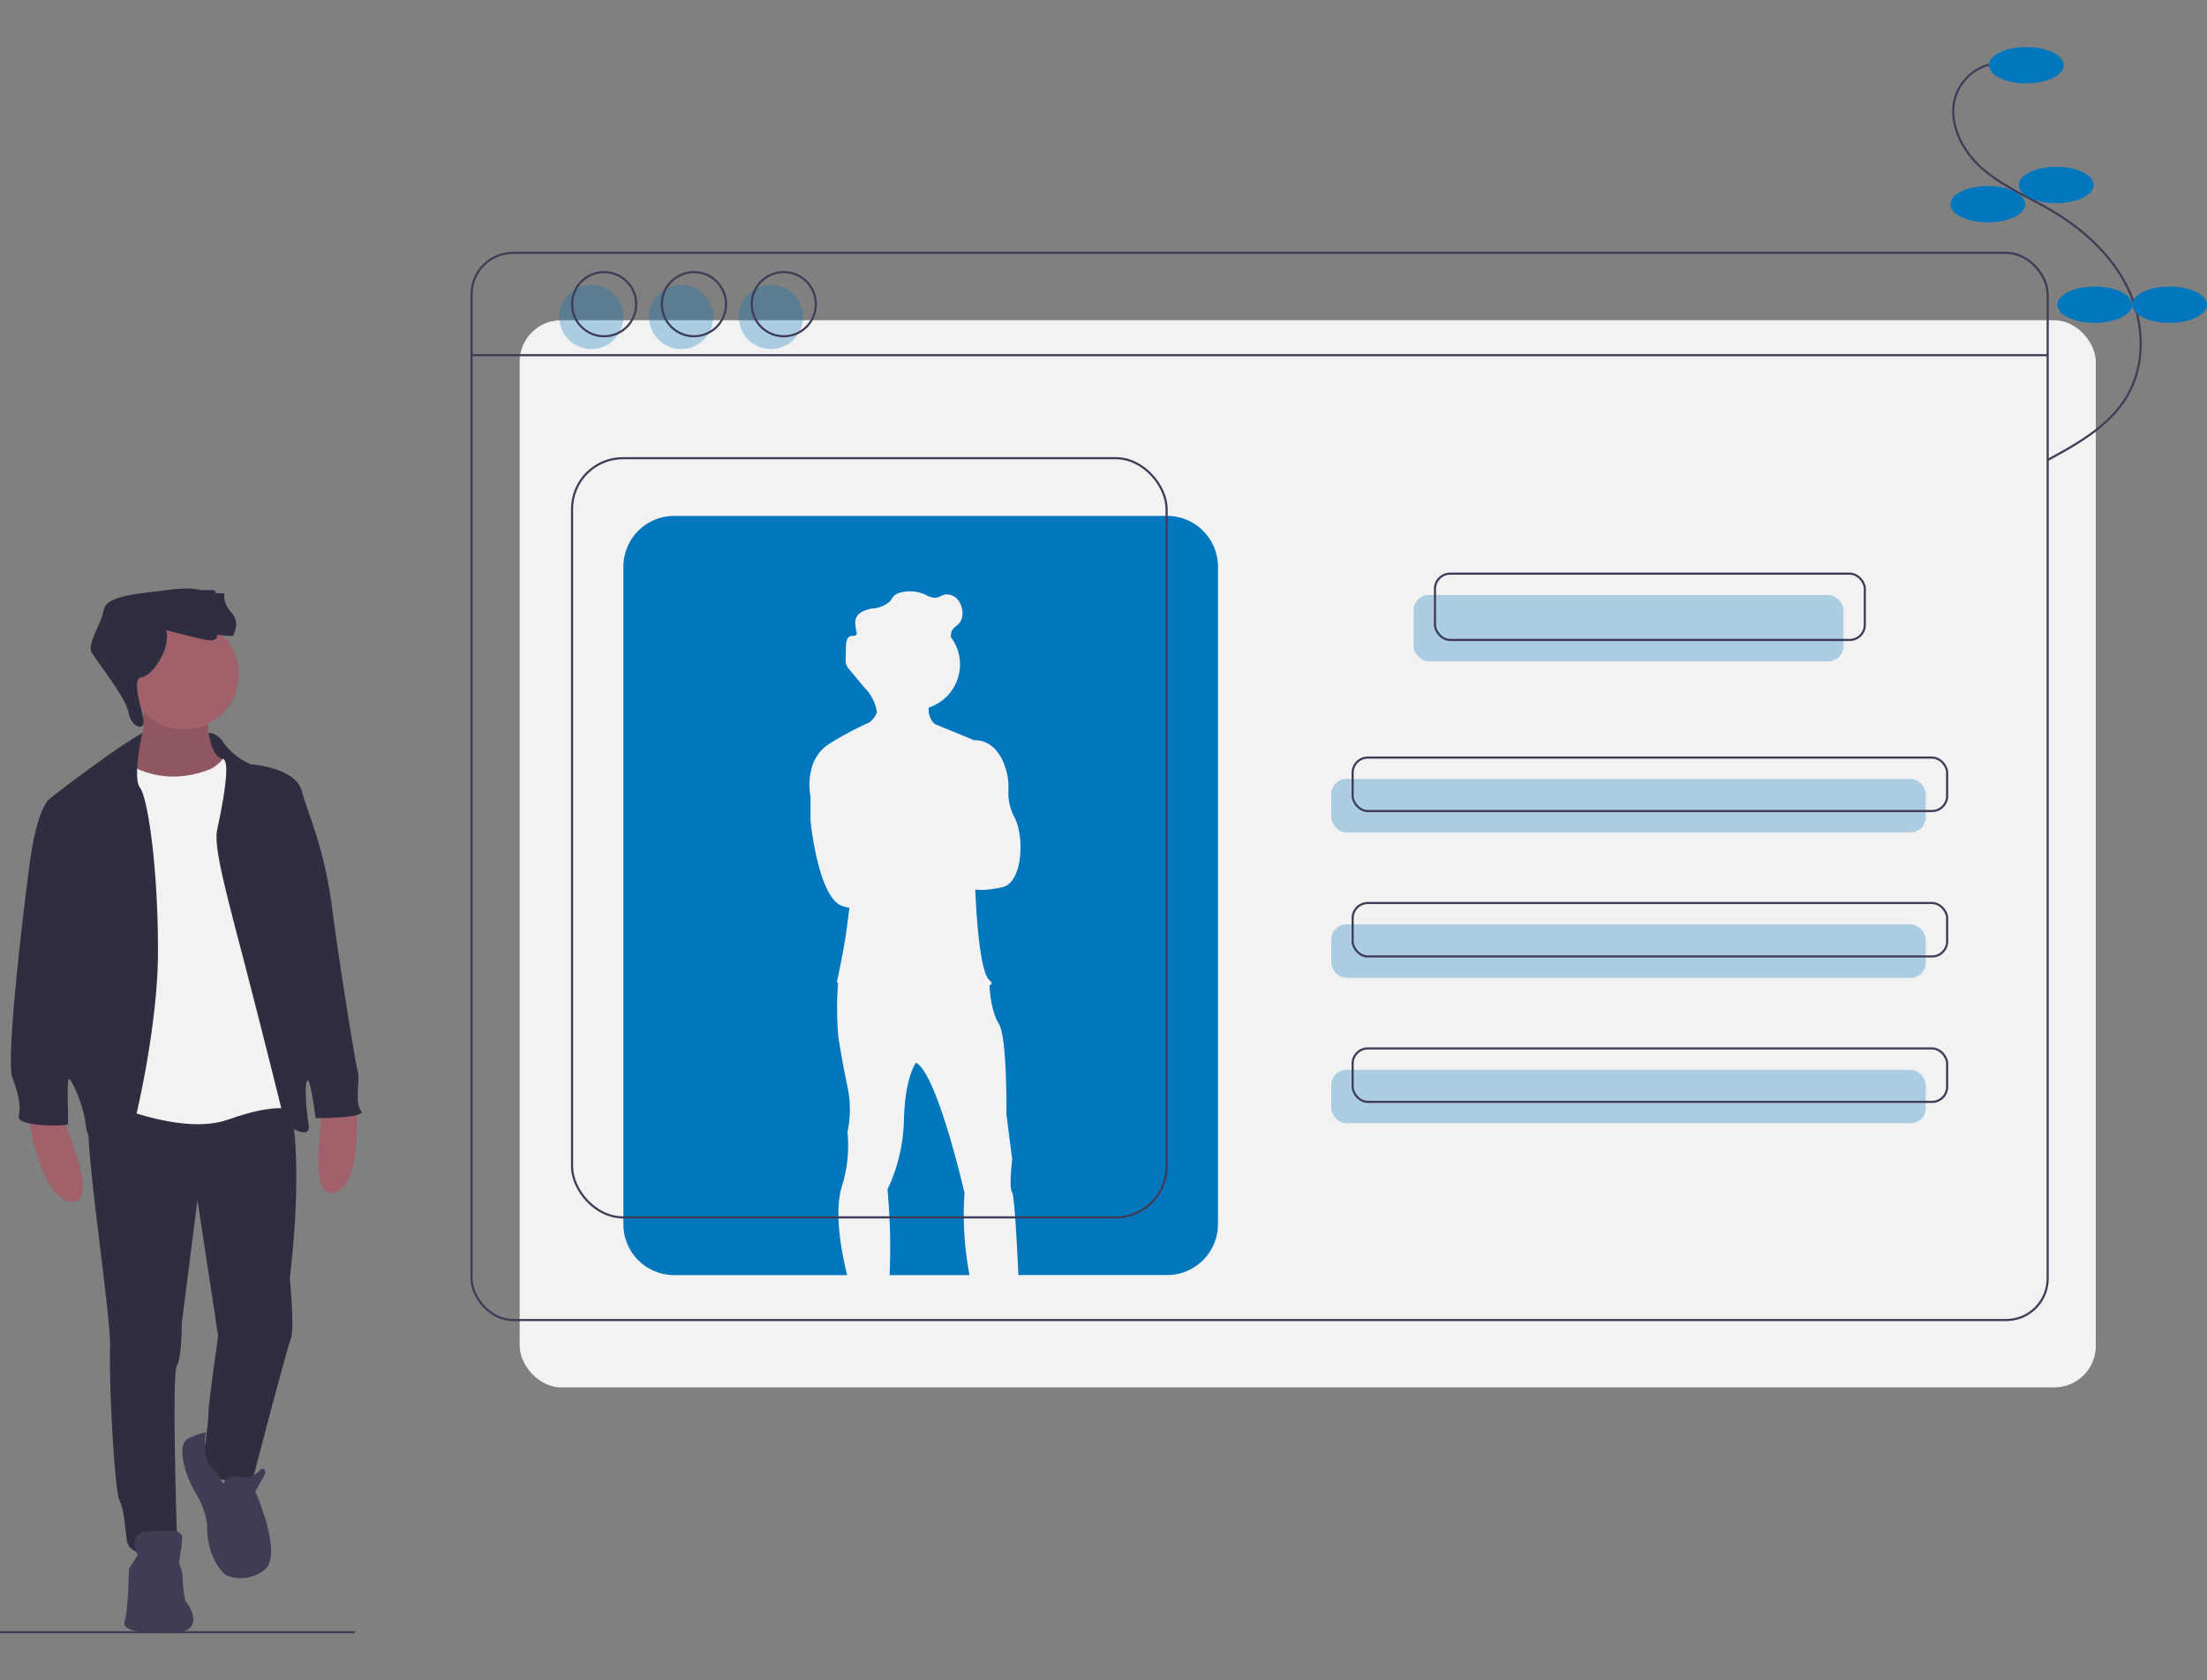 <svg xmlns="http://www.w3.org/2000/svg" xmlns:xlink="http://www.w3.org/1999/xlink" width="352" height="268" viewBox="0 0 352 268">
  <rect x="0" y="0" width="352" height="268" fill="#808080" stroke="none"/>
  <defs>
    <clipPath id="clip-path">
      <rect id="image" width="352" height="268" stroke-width="1" fill="#fff" stroke="#707070" transform="translate(129 127)"/>
    </clipPath>
  </defs>
  <g id="image_container" data-name="image container" transform="translate(-129 -127)" clip-path="url(#clip-path)">
    <g id="section-_about-us" data-name="section- about-us" transform="translate(129 134.499)">
      <line id="Línea_8" data-name="Línea 8" x2="56.62" transform="translate(0 252.83)" fill="none" stroke="#3f3d56" stroke-miterlimit="10" stroke-width="0.341"/>
      <rect id="Rectángulo_52" data-name="Rectángulo 52" width="251.38" height="170.202" rx="6.616" transform="translate(82.884 43.575)" fill="#f2f2f2"/>
      <rect id="Rectángulo_53" data-name="Rectángulo 53" width="251.38" height="170.202" rx="6.616" transform="translate(75.209 32.83)" fill="none" stroke="#3f3d56" stroke-miterlimit="10" stroke-width="0.341"/>
      <line id="Línea_9" data-name="Línea 9" x2="251.38" transform="translate(75.209 49.148)" fill="none" stroke="#3f3d56" stroke-miterlimit="10" stroke-width="0.341"/>
      <rect id="Rectángulo_54" data-name="Rectángulo 54" width="68.558" height="10.574" rx="2.419" transform="translate(225.457 87.404)" fill="#0277bd" opacity="0.3"/>
      <rect id="Rectángulo_55" data-name="Rectángulo 55" width="94.822" height="8.527" rx="2.419" transform="translate(212.326 116.737)" fill="#0277bd" opacity="0.3"/>
      <rect id="Rectángulo_56" data-name="Rectángulo 56" width="94.822" height="8.527" rx="2.419" transform="translate(212.326 139.931)" fill="#0277bd" opacity="0.3"/>
      <rect id="Rectángulo_57" data-name="Rectángulo 57" width="94.822" height="8.527" rx="2.419" transform="translate(212.326 163.125)" fill="#0277bd" opacity="0.3"/>
      <rect id="Rectángulo_58" data-name="Rectángulo 58" width="68.558" height="10.574" rx="2.419" transform="translate(228.868 83.993)" fill="none" stroke="#3f3d56" stroke-miterlimit="10" stroke-width="0.341"/>
      <rect id="Rectángulo_59" data-name="Rectángulo 59" width="94.822" height="8.527" rx="2.419" transform="translate(215.736 113.327)" fill="none" stroke="#3f3d56" stroke-miterlimit="10" stroke-width="0.341"/>
      <rect id="Rectángulo_60" data-name="Rectángulo 60" width="94.822" height="8.527" rx="2.419" transform="translate(215.736 136.52)" fill="none" stroke="#3f3d56" stroke-miterlimit="10" stroke-width="0.341"/>
      <rect id="Rectángulo_61" data-name="Rectángulo 61" width="94.822" height="8.527" rx="2.419" transform="translate(215.736 159.714)" fill="none" stroke="#3f3d56" stroke-miterlimit="10" stroke-width="0.341"/>
      <circle id="Elipse_25" data-name="Elipse 25" cx="5.116" cy="5.116" r="5.116" transform="translate(89.194 37.947)" fill="#0277bd" opacity="0.3"/>
      <circle id="Elipse_26" data-name="Elipse 26" cx="5.116" cy="5.116" r="5.116" transform="translate(103.519 37.947)" fill="#0277bd" opacity="0.3"/>
      <circle id="Elipse_27" data-name="Elipse 27" cx="5.116" cy="5.116" r="5.116" transform="translate(117.845 37.947)" fill="#0277bd" opacity="0.3"/>
      <circle id="Elipse_28" data-name="Elipse 28" cx="5.116" cy="5.116" r="5.116" transform="translate(91.24 35.9)" fill="none" stroke="#3f3d56" stroke-miterlimit="10" stroke-width="0.341"/>
      <circle id="Elipse_29" data-name="Elipse 29" cx="5.116" cy="5.116" r="5.116" transform="translate(105.566 35.9)" fill="none" stroke="#3f3d56" stroke-miterlimit="10" stroke-width="0.341"/>
      <circle id="Elipse_30" data-name="Elipse 30" cx="5.116" cy="5.116" r="5.116" transform="translate(119.891 35.9)" fill="none" stroke="#3f3d56" stroke-miterlimit="10" stroke-width="0.341"/>
      <path id="Trazado_197" data-name="Trazado 197" d="M183.454,222.858a50.859,50.859,0,0,1-.8-13.084s-4.331-19.028-7.739-20.8h0c-.052.067-1.706,2.235-1.916,8.945a27.586,27.586,0,0,1-2.626,11.289,100.026,100.026,0,0,1,.334,13.653Z" transform="translate(-28.822 -26.989)" fill="#0277bd"/>
      <path id="Trazado_198" data-name="Trazado 198" d="M214.962,101.773H136.356a8.108,8.108,0,0,0-8.108,8.108V214.75a8.108,8.108,0,0,0,8.108,8.108h27.578c-.921-3.82-2.066-9.786-.906-13.934v0c.054-.194.112-.385.176-.57a21.658,21.658,0,0,0,.782-8.307,17.262,17.262,0,0,0,0-7.242c-.852-3.976-1.448-7.881-1.448-7.881a50.93,50.93,0,0,1-.06-8.474c.009-.071.02-.138.03-.206l-.226-.052s1.207-5.467,1.633-8.946c.1-.821.233-1.862.376-2.972a7.142,7.142,0,0,1-1.157-.293c-3.834-1.349-5.041-13.561-5.041-13.561v-3.869s-1.278-5.928,3.195-8.555a52.02,52.02,0,0,1,6.148-3.27c.033-.023.065-.045.1-.071a3.773,3.773,0,0,0,1.122-1.444q.009-.146,0-.291a6.931,6.931,0,0,0-1.955-3.749l-2.344-2.816a2.753,2.753,0,0,1-.6-.977,2.252,2.252,0,0,1-.064-.615q0-.115,0-.23.019-1.05.057-2.1c.022-.611.176-1.383.775-1.508.311-.065.723.049.888-.224a.534.534,0,0,0,.04-.362c0,.009,0,.019-.005.027l-.006-.034a7.652,7.652,0,0,1-.222-1.5,1.992,1.992,0,0,1,.1-.672c.347-1.015,1.541-1.431,2.6-1.623a4.505,4.505,0,0,0,2.9-1.2,9.185,9.185,0,0,1,.576-.81,2.261,2.261,0,0,1,1.08-.545,5.968,5.968,0,0,1,3.925.348,3.458,3.458,0,0,0,1.583.511c.582-.037,1.078-.446,1.653-.546a2.351,2.351,0,0,1,2.271,1.357,3.36,3.36,0,0,1,.42,1.713,2.358,2.358,0,0,1-.6,1.617c-.4.423-.995.714-1.16,1.272-.068.227-.052.472-.112.7-.007.029-.02.055-.029.083l.034.042a7.242,7.242,0,0,1-3.524,11.262c0,.072-.006.144-.005.216a3.129,3.129,0,0,0,.969,2.41l6.326,2.594s3.808-.462,5.183,5.222a9.832,9.832,0,0,1,.235,2.885,8.606,8.606,0,0,0,1.043,4.318c1.562,3.124,1.207,10.295-1.988,11-3.026.672-4.2.39-4.319.358l-.007.126c.05,1.346.529,12.951,2.267,14.355.481.388.389.651-.006.827h0s0,.075.011.209c.052.849.321,4.081,1.485,5.92,1.349,2.13,1.208,14.413,1.208,14.413l.922,7.242s-.568,4.473,0,5.254c.323.443.713,7.3.991,13.156h23.716a8.108,8.108,0,0,0,8.108-8.108V109.881a8.108,8.108,0,0,0-8.108-8.108Z" transform="translate(-28.822 -26.989)" fill="#0277bd"/>
      <rect id="Rectángulo_62" data-name="Rectángulo 62" width="94.822" height="121.085" rx="8.108" transform="translate(91.24 65.575)" fill="none" stroke="#3f3d56" stroke-miterlimit="10" stroke-width="0.341"/>
      <path id="Trazado_199" data-name="Trazado 199" d="M63.211,136.692s-3.18-.94-3.862.083.93,8.441.93,8.441l7.008.426-2.446-6.176Z" transform="translate(-28.822 -26.989)" fill="#2f2e41"/>
      <path id="Trazado_200" data-name="Trazado 200" d="M38.694,197.607s6.376,14,1.466,13.559-6.816-13.559-6.816-13.559Z" transform="translate(-28.822 -26.989)" fill="#a0616a"/>
      <path id="Trazado_201" data-name="Trazado 201" d="M80.4,196.148s-2.8,15.126,1.861,13.511,3.33-14.806,3.33-14.806Z" transform="translate(-28.822 -26.989)" fill="#a0616a"/>
      <path id="Trazado_202" data-name="Trazado 202" d="M61.855,133.182s-.073,7.036,2.639,7.4-1.539,4.1-1.539,4.1l-4.837.953-6.963-.513-3.078-3.958s5.424-2.565,3.078-10.554Z" transform="translate(-28.822 -26.989)" fill="#a0616a"/>
      <path id="Trazado_203" data-name="Trazado 203" d="M61.855,133.182s-.073,7.036,2.639,7.4-1.539,4.1-1.539,4.1l-4.837.953-6.963-.513-3.078-3.958s5.424-2.565,3.078-10.554Z" transform="translate(-28.822 -26.989)" opacity="0.1"/>
      <path id="Trazado_204" data-name="Trazado 204" d="M74.314,192.7s3.445,7.4.733,30.636c0,0,.806,8.209.147,9.748s-6.083,22.428-6.083,22.428-6.963,1.539-7.916-3.078c0,0,.953-6.6.88-7.622s1.539-12.24,1.539-12.24l-3.3-21.695-2.492,19.569s0,5.644-.806,6.89,0,26.312,0,26.312,2.272,3.811-1.173,3.885-6.523-.073-6.816-2.492-.44-4.837-1.173-6.3-1.686-18.25-1.466-24.113-4.837-35.987-3.225-39.139S74.314,192.7,74.314,192.7Z" transform="translate(-28.822 -26.989)" fill="#2f2e41"/>
      <circle id="Elipse_31" data-name="Elipse 31" cx="8.795" cy="8.795" r="8.795" transform="translate(20.5 91.242)" fill="#a0616a"/>
      <path id="Trazado_205" data-name="Trazado 205" d="M49.322,141.318s5.35,3.958,13.119.806c0,0,2.565-1.246,2.345-3.152s5.35,15.318,5.35,15.318l5.644,29.977-.293,12.24S73,195.261,65.226,198.046s-20.449-3.152-20.449-3.152l.44-31.443.44-18.323L46.83,141.1S47.416,140,49.322,141.318Z" transform="translate(-28.822 -26.989)" fill="#f2f2f2"/>
      <path id="Trazado_206" data-name="Trazado 206" d="M62.1,136.4s1.295-.21,2.541,1.769a10.592,10.592,0,0,0,4.178,3.225s7.109.44,8.135,4.251,3.591,9.015,4.837,18.616,3.738,24.92,4.1,26.166-.513,5.057.513,6.23-7.256,1.173-7.256,1.173-.733-6.01-1.246-6.01-.366,4.031.147,6.963-3.738,0-3.738,0-3.3-13.413-6.45-25.506-4.984-18.763-4.4-21.475,2.2-10.481,1.026-11.214S62.1,136.4,62.1,136.4Z" transform="translate(-28.822 -26.989)" fill="#2f2e41"/>
      <path id="Trazado_207" data-name="Trazado 207" d="M51.53,136.391a79.845,79.845,0,0,0-6.752,4.487c-4.837,3.445-8.135,6.083-8.135,6.083s-1.906,1.466-3.078,10.188-3.811,31.3-2.785,34.154,1.393,4.544,1.026,6.23,7.7,1.612,7.842,1.246-.22-7.036.147-7.183,2.345,3.958,2.712,7.4,4.617,6.157,5.57,6.157,5.863-19.862,5.937-33.422-1.612-24.993-2.858-26.605S51.53,136.391,51.53,136.391Z" transform="translate(-28.822 -26.989)" fill="#2f2e41"/>
      <path id="Trazado_208" data-name="Trazado 208" d="M64.42,256.168a2.066,2.066,0,0,1,2.639-1.1,3.562,3.562,0,0,0,3.445-1.319s1.1-.147.366,1.246-1.319,2.345-1.319,2.345,4.4,10.041,1.539,12.46a6.129,6.129,0,0,1-6.157.953s-3.225-2.272-3.078-8.282a13.39,13.39,0,0,0-1.906-4.984c-1.759-3.078-3.078-7.769-.953-8.649a11.514,11.514,0,0,1,2.673-.912s-.995,4.549,1.575,6.139Z" transform="translate(-28.822 -26.989)" fill="#3f3d56"/>
      <path id="Trazado_209" data-name="Trazado 209" d="M50.788,267.528s-1.759-3.3,1.173-3.665,6.083-.586,5.937.953-.513,3.885-.513,3.885l.513,1.686s.147,4.178.66,4.691,3.3,4.911-2.639,4.911-7.7-.66-7.183-2.052.66-8.282.66-8.282Z" transform="translate(-28.822 -26.989)" fill="#3f3d56"/>
      <path id="Trazado_210" data-name="Trazado 210" d="M55.332,119.99s4.1,1.1,6.23,1.539,1.906-.806,1.906-.806,2.785.366,2.639.073,1.173-1.832-.366-3.591-1.1-3.078-1.1-3.078H63.32l-.366-.513H60.9s-1.539-.586-5.57,0-9.528.733-9.968,3.152-2.712,5.424-1.906,6.816,5.424,7.109,5.863,9.528,2.493,2.956,2.419,1.441-2.126-6.792-.367-7.012S56.138,122.848,55.332,119.99Z" transform="translate(-28.822 -26.989)" fill="#2f2e41"/>
      <path id="Trazado_211" data-name="Trazado 211" d="M347.7,29.532a7.839,7.839,0,0,0-6.757,4.724c-1.69,4.084.486,8.881,3.752,11.86s7.461,4.68,11.272,6.918c5.12,3.005,9.72,7.177,12.281,12.533s2.834,11.989-.177,17.105c-2.795,4.749-7.877,7.591-12.723,10.212" transform="translate(-28.822 -26.989)" fill="none" stroke="#3f3d56" stroke-miterlimit="10" stroke-width="0.341"/>
      <ellipse id="Elipse_32" data-name="Elipse 32" cx="5.969" cy="2.899" rx="5.969" ry="2.899" transform="translate(317.209)" fill="#0277bd"/>
      <ellipse id="Elipse_33" data-name="Elipse 33" cx="5.969" cy="2.899" rx="5.969" ry="2.899" transform="translate(321.984 19.101)" fill="#0277bd"/>
      <ellipse id="Elipse_34" data-name="Elipse 34" cx="5.969" cy="2.899" rx="5.969" ry="2.899" transform="translate(311.07 22.171)" fill="#0277bd"/>
      <ellipse id="Elipse_35" data-name="Elipse 35" cx="5.969" cy="2.899" rx="5.969" ry="2.899" transform="translate(328.124 38.202)" fill="#0277bd"/>
      <ellipse id="Elipse_36" data-name="Elipse 36" cx="5.969" cy="2.899" rx="5.969" ry="2.899" transform="translate(340.062 38.202)" fill="#0277bd"/>
    </g>
  </g>
</svg>

